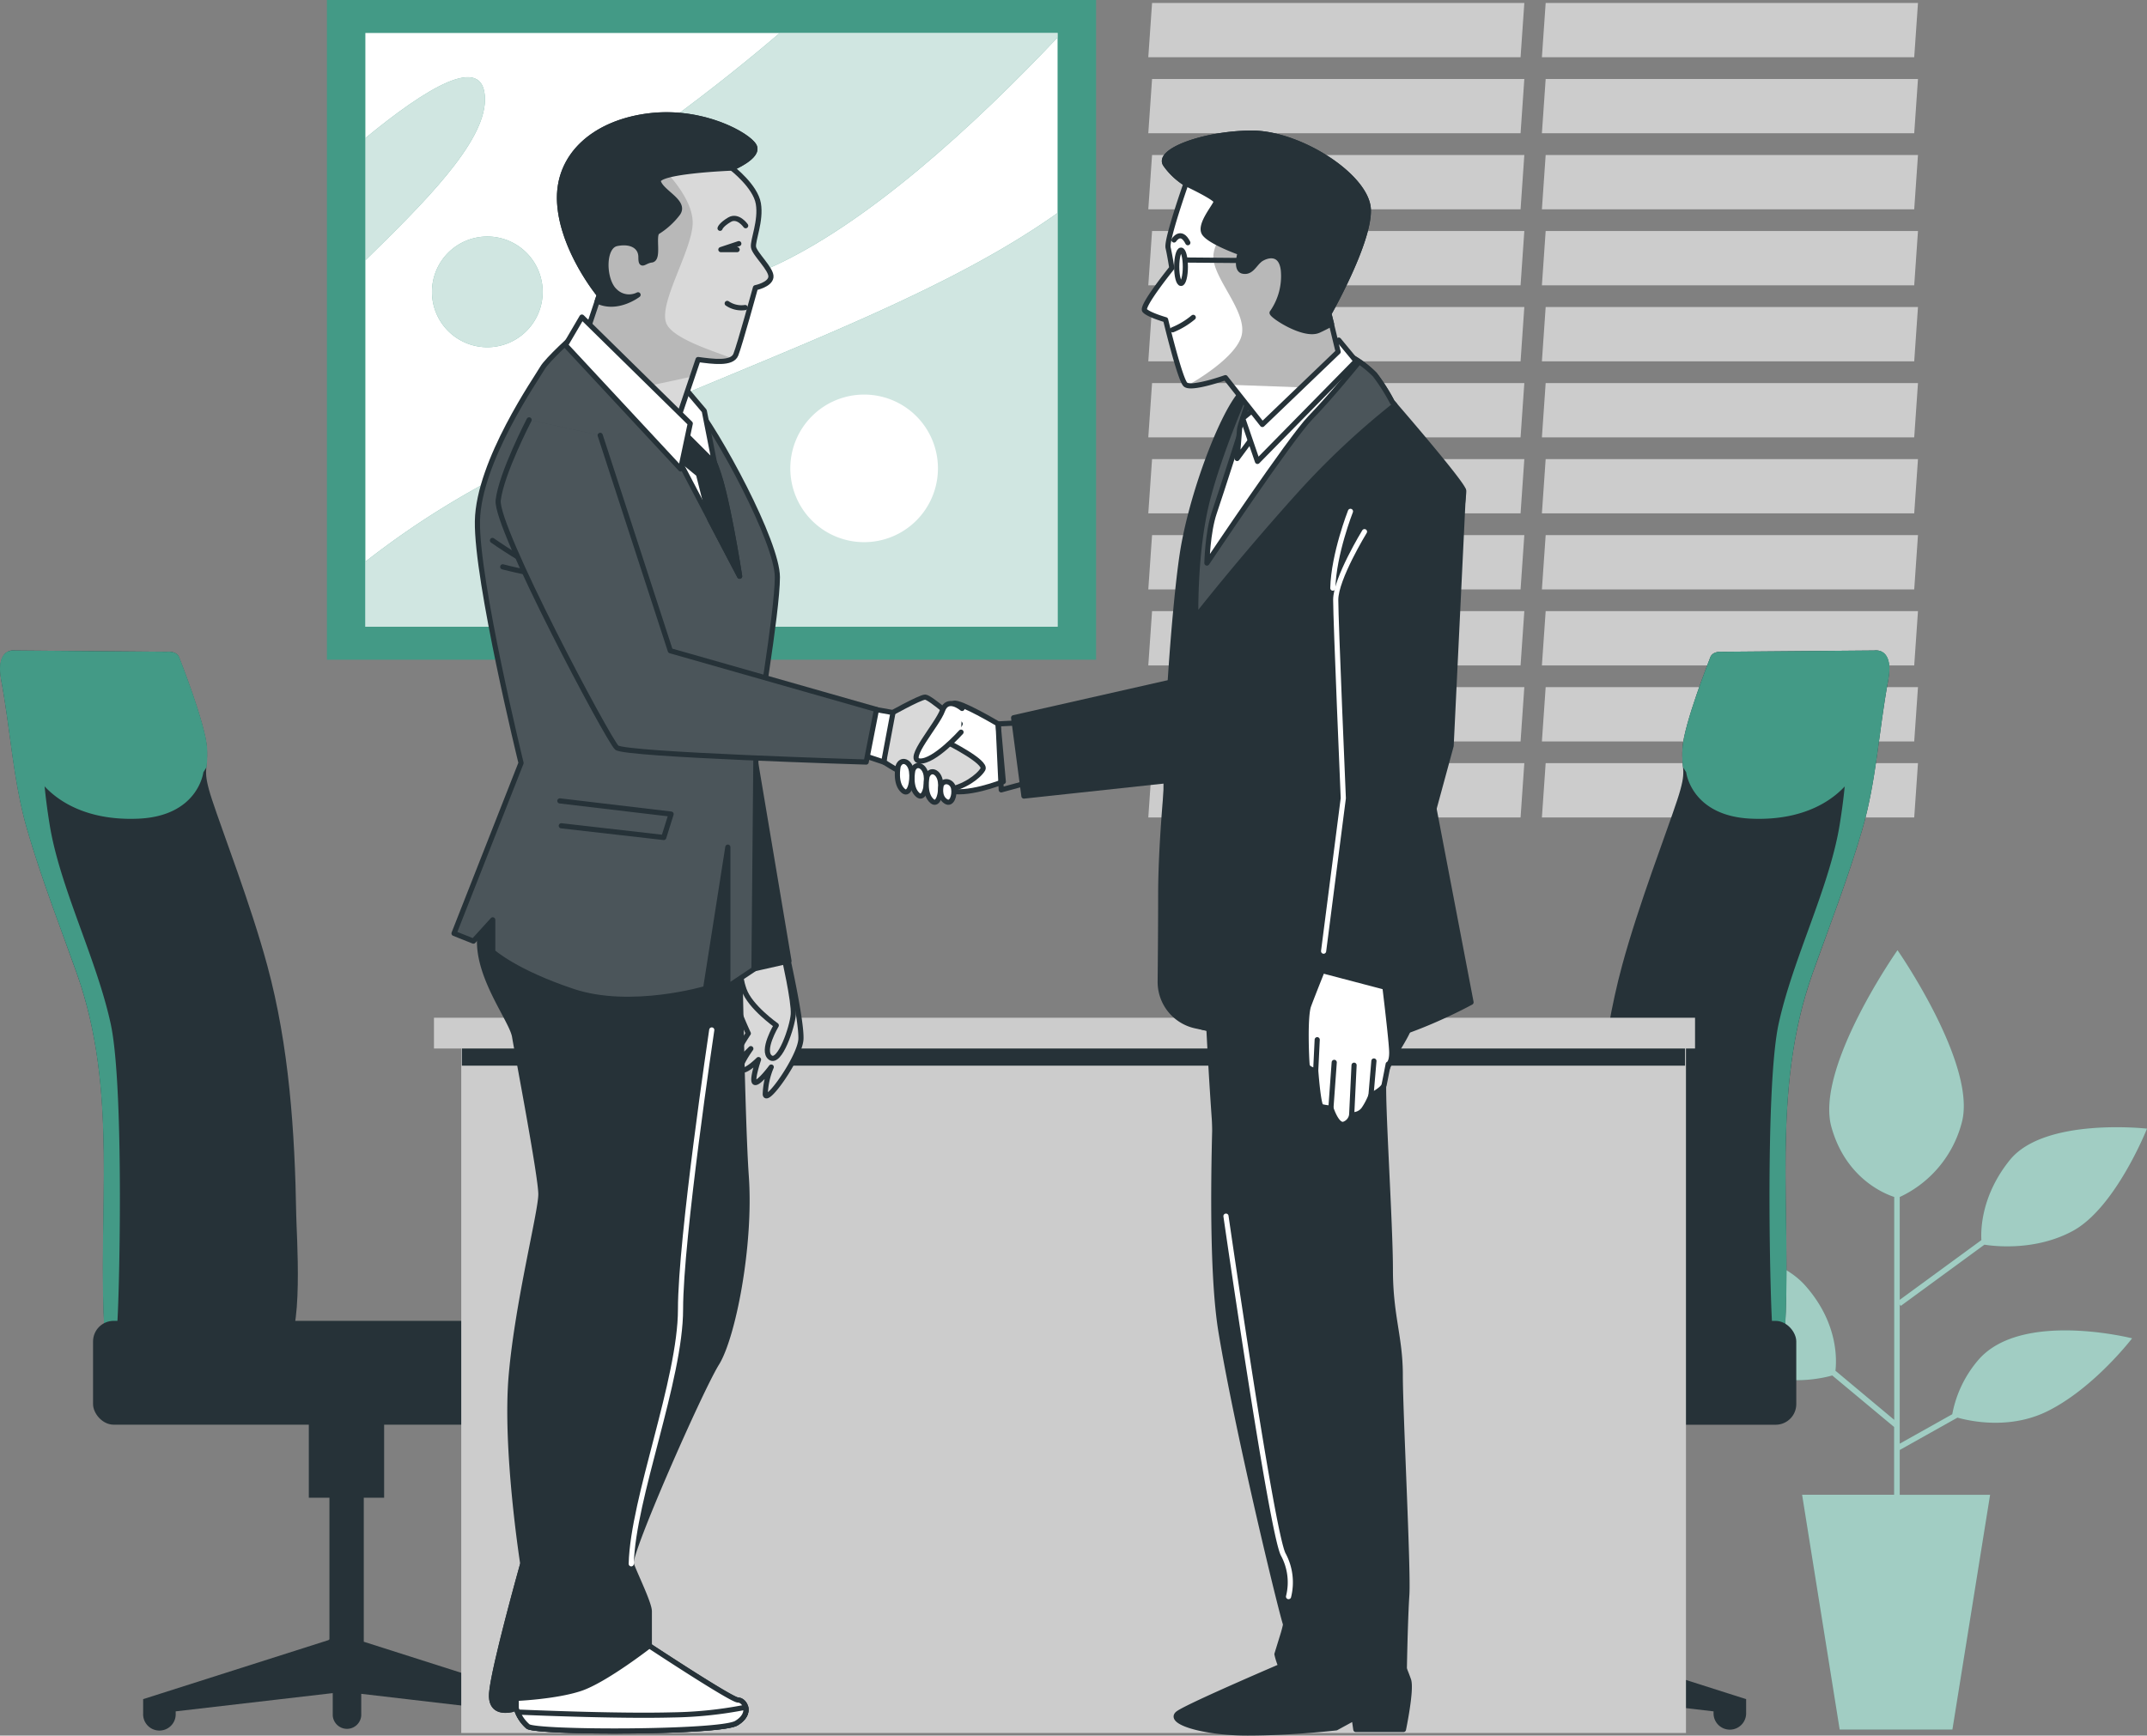 <?xml version="1.0" encoding="UTF-8" standalone="no"?>
<svg
   viewBox="0 0 416.522 336.8"
   version="1.1"
   id="svg298"
   sodipodi:docname="kpl-service-anim-emploi.svg"
   width="416.522"
   height="336.8"
   inkscape:version="1.1 (c68e22c387, 2021-05-23)"
   xmlns:inkscape="http://www.inkscape.org/namespaces/inkscape"
   xmlns:sodipodi="http://sodipodi.sourceforge.net/DTD/sodipodi-0.dtd"
   xmlns="http://www.w3.org/2000/svg"
   xmlns:svg="http://www.w3.org/2000/svg">
  <rect x="0" y="0" width="416.522" height="336.8" fill="#808080" stroke="none"/>
  <sodipodi:namedview
     id="namedview300"
     pagecolor="#ffffff"
     bordercolor="#666666"
     borderopacity="1.0"
     inkscape:pageshadow="2"
     inkscape:pageopacity="0.0"
     inkscape:pagecheckerboard="0"
     showgrid="false"
     inkscape:zoom="1.244"
     inkscape:cx="204.98392"
     inkscape:cy="150.32154"
     inkscape:window-width="1368"
     inkscape:window-height="850"
     inkscape:window-x="-6"
     inkscape:window-y="-6"
     inkscape:window-maximized="1"
     inkscape:current-layer="svg298" />
  <defs
     id="defs29">
    <clipPath
       id="freepik--clip-path--inject-2">
      <rect
         x="115.8"
         y="106.4"
         width="134.29"
         height="115.22"
         style="fill:#ffffff"
         id="rect2" />
    </clipPath>
    <clipPath
       id="freepik--clip-path-2--inject-2">
      <path
         d="m 197.66,285.64 c 0,0 2.8,12.51 2.64,16 -0.16,3.49 -6.75,12.84 -6.92,10.7 a 14.6,14.6 0 0 1 1.16,-5.27 c 0,0 -2.31,3.13 -3.13,3 -0.82,-0.13 0.66,-4.45 0.66,-4.45 0,0 -2.47,2.47 -3.3,2 -0.83,-0.47 1.81,-4.12 1.81,-4.12 0,0 -3,3.13 -3.12,2.14 -0.12,-0.99 2.63,-5.1 2.63,-5.1 0,0 -2.8,-5.93 -3,-8.4 a 8,8 0 0 1 1.64,-4.77 z"
         style="fill:#ffffff;stroke:#263238;stroke-linecap:round;stroke-linejoin:round"
         id="path5" />
    </clipPath>
    <clipPath
       id="freepik--clip-path-3--inject-2">
      <path
         d="m 197,285.64 c 0,0 2,8.73 1.82,11.2 -0.18,2.47 -2.64,9.71 -4.45,8.39 -1.81,-1.32 1.15,-6.25 1.15,-6.25 0,0 -5.08,-3.57 -6.25,-6.92 -1.17,-3.35 -0.5,-4.77 -0.5,-4.77 z"
         style="fill:#ffffff;stroke:#263238;stroke-linecap:round;stroke-linejoin:round"
         id="path8" />
    </clipPath>
    <clipPath
       id="freepik--clip-path-4--inject-2">
      <path
         d="m 156.5,164.91 c 0,0 -5.45,4.88 -6.39,6.57 -0.94,1.69 -12.38,18 -12.57,29.66 -0.19,11.66 8.46,46.92 8.46,46.92 l -13,33.07 3.76,1.5 3.75,-4.13 v 6.2 c 0,0 4.32,3.94 15.58,7.69 11.26,3.75 25.72,-0.56 25.72,-0.56 l 4.31,-27.44 v 27.07 l 5.07,-3.38 0.41,-45.08 c 0,0 4.13,-24.21 4.13,-31 0,-6.79 -11.45,-28 -16.52,-34.16 -5.07,-6.16 -13.52,-11.26 -16,-13.14 -2.48,-1.88 -6.71,0.21 -6.71,0.21 z"
         style="fill:#263238;stroke:#263238;stroke-linecap:round;stroke-linejoin:round"
         id="path11" />
    </clipPath>
    <clipPath
       id="freepik--clip-path-5--inject-2">
      <path
         d="m 186.91,132.62 c 0,0 4.56,3.5 5.13,6.88 0.57,3.38 -1.13,7.14 -0.94,8.45 0.19,1.31 3.56,4.32 3.38,5.82 -0.18,1.5 -3,2.06 -3,2.06 0,0 -3.06,11.14 -3.81,13 -0.75,1.86 -4.51,1.31 -7.32,0.94 l -5.07,15 -16.72,-19.67 2.63,-7.89 c 0,0 -7.13,-8.63 -7.7,-17.83 -0.57,-9.2 6.76,-15.58 17.27,-16.89 10.51,-1.31 19.34,3.75 20.46,5.82 1.12,2.07 -4.31,4.31 -4.31,4.31 z"
         style="fill:#ffffff;stroke:#263238;stroke-linecap:round;stroke-linejoin:round"
         id="path14" />
    </clipPath>
    <clipPath
       id="freepik--clip-path-6--inject-2">
      <path
         d="m 217,238.88 c 0,0 6.4,-3.6 7.4,-3.6 1,0 6.8,5.2 6.8,5.2 l -2.4,3.6 c 0,0 7.6,3.8 6.8,5.2 -0.8,1.4 -3.8,3.6 -7,4 -3.2,0.4 -12.2,-5.4 -12.2,-5.4 z"
         style="fill:#ffffff;stroke:#263238;stroke-linecap:round;stroke-linejoin:round"
         id="path17" />
    </clipPath>
    <clipPath
       id="freepik--clip-path-7--inject-2">
      <path
         d="m 147.57,181.48 c 0,0 -5.4,10.4 -6,15.6 -0.6,5.2 21.4,46.6 23,48 1.6,1.4 48.39,2.8 48.39,2.8 l 2,-10.2 -40,-11.4 -13.6,-41.8"
         style="fill:#263238;stroke:#263238;stroke-linecap:round;stroke-linejoin:round"
         id="path20" />
    </clipPath>
    <clipPath
       id="freepik--clip-path-8--inject-2">
      <path
         d="m 315,178 a 37.14,37.14 0 0 0 -3.34,-5.26 20,20 0 0 0 -4.94,-3.67 c -6.36,-2.51 -14.68,1.13 -19.51,5.73 -0.64,1.42 -5.68,12.92 -8.07,22.32 -2.55,10 -2.23,22.64 -2.23,22.64 0,0 8.45,-10.84 19.92,-23.59 a 152.09,152.09 0 0 1 18.7,-17.57 z"
         style="fill:#263238;stroke:#263238;stroke-linecap:round;stroke-linejoin:round"
         id="path23" />
    </clipPath>
    <clipPath
       id="freepik--clip-path-9--inject-2">
      <path
         d="m 275,135.63 c 0,0 -3.83,10.88 -3.47,12.44 0.36,1.56 0.72,3.94 0.72,3.94 0,0 -6,7.41 -5.26,8.25 0.74,0.84 4.06,1.79 4.06,1.79 0,0 2.75,11.48 3.83,12.55 1.08,1.07 7.77,-1.31 7.77,-1.31 l 7.17,9.08 14.7,-14.1 -1.79,-7.41 c 0,0 7.77,-13.63 7.65,-20.09 -0.12,-6.46 -13.38,-15.06 -22.83,-14.94 -9.45,0.12 -18.29,3.59 -16.5,6.1 a 13.54,13.54 0 0 0 3.95,3.7 z"
         style="fill:#ffffff;stroke:#263238;stroke-linecap:round;stroke-linejoin:round"
         id="path26" />
    </clipPath>
  </defs>
  <g
     id="freepik--Window--inject-2"
     transform="translate(-44.918,-100)">
    <polygon
       points="268.42,100.58 340.64,100.58 339.91,111.11 267.69,111.11 "
       style="fill:#cccccc"
       id="polygon31" />
    <polygon
       points="268.42,115.33 340.64,115.33 339.91,125.86 267.69,125.86 "
       style="fill:#cccccc"
       id="polygon33" />
    <polygon
       points="268.42,130.08 340.64,130.08 339.91,140.62 267.69,140.62 "
       style="fill:#cccccc"
       id="polygon35" />
    <polygon
       points="268.42,144.83 340.64,144.83 339.91,155.37 267.69,155.37 "
       style="fill:#cccccc"
       id="polygon37" />
    <polygon
       points="268.42,159.58 340.64,159.58 339.91,170.12 267.69,170.12 "
       style="fill:#cccccc"
       id="polygon39" />
    <polygon
       points="268.42,174.34 340.64,174.34 339.91,184.87 267.69,184.87 "
       style="fill:#cccccc"
       id="polygon41" />
    <polygon
       points="268.42,189.09 340.64,189.09 339.91,199.62 267.69,199.62 "
       style="fill:#cccccc"
       id="polygon43" />
    <polygon
       points="268.42,203.84 340.64,203.84 339.91,214.38 267.69,214.38 "
       style="fill:#cccccc"
       id="polygon45" />
    <polygon
       points="268.42,218.59 340.64,218.59 339.91,229.13 267.69,229.13 "
       style="fill:#cccccc"
       id="polygon47" />
    <polygon
       points="268.42,233.34 340.64,233.34 339.91,243.88 267.69,243.88 "
       style="fill:#cccccc"
       id="polygon49" />
    <polygon
       points="268.42,248.09 340.64,248.09 339.91,258.63 267.69,258.63 "
       style="fill:#cccccc"
       id="polygon51" />
    <polygon
       points="344.78,100.58 417.01,100.58 416.28,111.11 344.05,111.11 "
       style="fill:#cccccc"
       id="polygon53" />
    <polygon
       points="344.78,115.33 417.01,115.33 416.28,125.86 344.05,125.86 "
       style="fill:#cccccc"
       id="polygon55" />
    <polygon
       points="344.78,130.08 417.01,130.08 416.28,140.62 344.05,140.62 "
       style="fill:#cccccc"
       id="polygon57" />
    <polygon
       points="344.78,144.83 417.01,144.83 416.28,155.37 344.05,155.37 "
       style="fill:#cccccc"
       id="polygon59" />
    <polygon
       points="344.78,159.58 417.01,159.58 416.28,170.12 344.05,170.12 "
       style="fill:#cccccc"
       id="polygon61" />
    <polygon
       points="344.78,174.34 417.01,174.34 416.28,184.87 344.05,184.87 "
       style="fill:#cccccc"
       id="polygon63" />
    <polygon
       points="344.78,189.09 417.01,189.09 416.28,199.62 344.05,199.62 "
       style="fill:#cccccc"
       id="polygon65" />
    <polygon
       points="344.78,203.84 417.01,203.84 416.28,214.38 344.05,214.38 "
       style="fill:#cccccc"
       id="polygon67" />
    <polygon
       points="344.78,218.59 417.01,218.59 416.28,229.13 344.05,229.13 "
       style="fill:#cccccc"
       id="polygon69" />
    <polygon
       points="344.78,233.34 417.01,233.34 416.28,243.88 344.05,243.88 "
       style="fill:#cccccc"
       id="polygon71" />
    <polygon
       points="344.78,248.09 417.01,248.09 416.28,258.63 344.05,258.63 "
       style="fill:#cccccc"
       id="polygon73" />
  </g>
  <g
     id="freepik--Picture--inject-2"
     transform="translate(-44.918,-100)">
    <rect
       x="108.34"
       y="100"
       width="149.22"
       height="128.02"
       style="fill:#439a86"
       id="rect76" />
    <rect
       x="115.8"
       y="106.4"
       width="134.29"
       height="115.22"
       style="fill:#ffffff"
       id="rect78" />
    <g
       clip-path="url(#freepik--clip-path--inject-2)"
       id="g98">
      <path
         d="m 250.09,141.33 c -24.15,17.18 -58.74,28.58 -98.87,46.49 A 165.3,165.3 0 0 0 115.8,209 v 12.63 h 134.29 z"
         style="fill:#439a86"
         id="path80" />
      <path
         d="M 250.09,106.4 H 196.2 c -6,5.13 -13.09,10.86 -21.47,17 -30.67,22.49 -17.38,45 19.43,28.62 18.89,-8.39 39.92,-27.82 55.93,-44.75 z"
         style="fill:#439a86"
         id="path82" />
      <path
         d="m 139,119.32 c 0,-9.39 -11.69,-2 -23.15,7.44 v 23.71 C 127,139.53 139,127.72 139,119.32 Z"
         style="fill:#439a86"
         id="path84" />
      <path
         d="M 150.2,156.64 A 10.74,10.74 0 1 1 139.46,145.9 10.74,10.74 0 0 1 150.2,156.64 Z"
         style="fill:#439a86"
         id="path86" />
      <path
         d="m 250.09,141.33 c -24.15,17.18 -58.74,28.58 -98.87,46.49 A 165.3,165.3 0 0 0 115.8,209 v 12.63 h 134.29 z"
         style="opacity:0.75;fill:#ffffff"
         id="path88" />
      <path
         d="M 250.09,106.4 H 196.2 c -6,5.13 -13.09,10.86 -21.47,17 -30.67,22.49 -17.38,45 19.43,28.62 18.89,-8.39 39.92,-27.82 55.93,-44.75 z"
         style="opacity:0.75;fill:#ffffff"
         id="path90" />
      <g
         style="opacity:0.75"
         id="g94">
        <path
           d="m 139,119.32 c 0,-9.39 -11.69,-2 -23.15,7.44 v 23.71 C 127,139.53 139,127.72 139,119.32 Z"
           style="fill:#ffffff"
           id="path92" />
      </g>
      <path
         d="M 150.2,156.64 A 10.74,10.74 0 1 1 139.46,145.9 10.74,10.74 0 0 1 150.2,156.64 Z"
         style="opacity:0.75;fill:#ffffff"
         id="path96" />
    </g>
    <path
       d="m 226.88,190.89 a 14.32,14.32 0 1 1 -14.31,-14.32 14.31,14.31 0 0 1 14.31,14.32 z"
       style="fill:#ffffff"
       id="path100" />
  </g>
  <g
     id="freepik--Plants--inject-2"
     transform="translate(-44.918,-100)">
    <path
       d="m 428.74,363.88 a 22.52,22.52 0 0 0 -5.08,10.56 l -10.19,5.71 v -27 l 0.2,0.27 16.23,-11.88 c 2.05,0.32 9.93,1.22 17.11,-2.65 8.34,-4.49 14.43,-19.87 14.43,-19.87 0,0 -19.88,-2.25 -26.61,6.09 -5.46,6.76 -5.65,13.31 -5.52,15.54 l -15.84,11.59 v -19.95 a 22.06,22.06 0 0 0 12.07,-14.57 c 2.88,-11.22 -12.5,-33.33 -12.5,-33.33 0,0 -16,22.76 -12.83,34.3 2.72,9.77 10,12.87 12.19,13.59 v 43.25 L 401,366 c 0.26,-2.28 0.47,-9.41 -5.88,-16.55 -7.7,-8.66 -28.21,-8 -28.21,-8 0,0 8.65,17.31 16,23.08 6.44,5 15.33,3 17.47,2.39 l 12,10 v 13.15 h -17.85 l 7.29,45.56 h 21.87 L 431,390.08 h -17.53 v -8.7 l 11.2,-6.28 c 2.72,0.76 10.33,2.32 17.53,-1.28 9,-4.49 16.35,-14.11 16.35,-14.11 0,0 -21.47,-5.45 -29.81,4.17 z"
       style="fill:#439a86"
       id="path103" />
    <path
       d="m 428.74,363.88 a 22.52,22.52 0 0 0 -5.08,10.56 l -10.19,5.71 v -27 l 0.2,0.27 16.23,-11.88 c 2.05,0.32 9.93,1.22 17.11,-2.65 8.34,-4.49 14.43,-19.87 14.43,-19.87 0,0 -19.88,-2.25 -26.61,6.09 -5.46,6.76 -5.65,13.31 -5.52,15.54 l -15.84,11.59 v -19.95 a 22.06,22.06 0 0 0 12.07,-14.57 c 2.88,-11.22 -12.5,-33.33 -12.5,-33.33 0,0 -16,22.76 -12.83,34.3 2.72,9.77 10,12.87 12.19,13.59 v 43.25 L 401,366 c 0.26,-2.28 0.47,-9.41 -5.88,-16.55 -7.7,-8.66 -28.21,-8 -28.21,-8 0,0 8.65,17.31 16,23.08 6.44,5 15.33,3 17.47,2.39 l 12,10 v 13.15 h -17.85 l 7.29,45.56 h 21.87 L 431,390.08 h -17.53 v -8.7 l 11.2,-6.28 c 2.72,0.76 10.33,2.32 17.53,-1.28 9,-4.49 16.35,-14.11 16.35,-14.11 0,0 -21.47,-5.45 -29.81,4.17 z"
       style="opacity:0.5;fill:#ffffff"
       id="path105" />
  </g>
  <g
     id="freepik--Desk--inject-2"
     transform="translate(-44.918,-100)">
    <path
       d="m 408.53,226.23 -29.43,0.25 c 0,0 -2,-0.25 -2.43,1.21 0,0 -5.11,12.9 -5.35,17.52 -0.24,4.62 1,3.89 -1,10 -2,6.11 -7.54,20.43 -10.7,32.11 -4.25,15.69 -5.36,32.35 -5.63,48.55 0,2.6 -1.6,25 2.45,25 3.36,0 34.33,4.11 34.7,-1.86 1.49,-23.8 -2.81,-47.05 5.45,-70.19 3.21,-9 6.89,-18.48 9.62,-27.88 2.73,-9.4 3.2,-19.18 5,-28.8 1.21,-6.64 -2.68,-5.91 -2.68,-5.91 z"
       style="fill:#263238"
       id="path108" />
    <path
       d="m 411.42,229.15 c -0.29,-3.4 -2.89,-2.92 -2.89,-2.92 l -29.43,0.25 c 0,0 -2,-0.25 -2.43,1.21 0,0 -5.11,12.9 -5.35,17.52 a 21.2,21.2 0 0 0 0.1,3.66 l 0.62,1 c 0,0 1,8.51 12.65,9 11.65,0.49 18.25,-4.87 20.68,-10 2.43,-5.13 3.41,-13.38 5.35,-18.25 a 16.16,16.16 0 0 1 0.7,-1.47 z"
       style="fill:#439a86"
       id="path110" />
    <path
       d="m 404.59,238.65 c -2,7.11 -0.79,9.08 -2.76,21.32 -1.97,12.24 -9.08,26 -11.85,38.69 -2.77,12.69 -1.57,57.24 -1.18,59.22 a 17.12,17.12 0 0 1 0.17,3.17 c 1.33,-0.5 2.13,-1.18 2.19,-2.11 1.49,-23.8 -2.81,-47.05 5.45,-70.19 3.21,-9 6.89,-18.48 9.62,-27.88 2.73,-9.4 3.2,-19.18 5,-28.8 0.75,-4 -0.43,-5.31 -1.46,-5.7 v 0 a 53,53 0 0 0 -5.18,12.28 z"
       style="fill:#439a86"
       id="path112" />
    <path
       d="m 347.74,418.28 -0.2,-0.16 v -27.48 h 3.95 v -17.37 h -14.6 v 17.37 h 3.94 v 27.95 l -34.94,11.14 v 2.76 a 3.16,3.16 0 1 0 6.32,0 v -0.39 l 29.22,-3.4 v 4.19 a 2.76,2.76 0 0 0 5.52,0 v -4.33 l 30.4,3.54 v 0.39 a 3.16,3.16 0 1 0 6.32,0 v -2.76 z"
       style="fill:#263238"
       id="path114" />
    <rect
       x="298.63"
       y="356.33"
       width="94.77"
       height="20.15"
       rx="4"
       style="fill:#263238"
       id="rect116" />
    <path
       d="m 47.84,226.23 29.43,0.25 c 0,0 2,-0.25 2.44,1.21 0,0 5.11,12.9 5.35,17.52 0.24,4.62 -1,3.89 1,10 2,6.11 7.54,20.43 10.7,32.11 4.26,15.69 5.36,32.35 5.63,48.55 0,2.6 1.6,25 -2.45,25 -3.35,0 -34.32,4.11 -34.7,-1.86 -1.48,-23.8 2.81,-47.05 -5.45,-70.19 -3.21,-9 -6.89,-18.48 -9.61,-27.88 -2.72,-9.4 -3.2,-19.18 -5,-28.8 -1.18,-6.64 2.66,-5.91 2.66,-5.91 z"
       style="fill:#263238"
       id="path118" />
    <path
       d="m 45,229.15 c 0.29,-3.4 2.88,-2.92 2.88,-2.92 l 29.43,0.25 c 0,0 2,-0.25 2.44,1.21 0,0 5.11,12.9 5.35,17.52 a 22,22 0 0 1 -0.11,3.66 l -0.62,1 c 0,0 -1,8.51 -12.65,9 C 60.07,259.36 53.44,254 51,248.86 48.56,243.72 47.6,235.48 45.65,230.61 A 13.74,13.74 0 0 0 45,229.15 Z"
       style="fill:#439a86"
       id="path120" />
    <path
       d="m 51.78,238.65 c 2,7.11 0.79,9.08 2.76,21.32 1.97,12.24 9.09,26 11.85,38.69 2.76,12.69 1.61,57.24 1.18,59.22 a 18,18 0 0 0 -0.17,3.17 c -1.32,-0.5 -2.13,-1.18 -2.19,-2.11 -1.48,-23.8 2.81,-47.05 -5.45,-70.19 -3.21,-9 -6.89,-18.48 -9.61,-27.88 -2.72,-9.4 -3.2,-19.18 -5,-28.8 -0.74,-4 0.44,-5.31 1.46,-5.7 v 0 a 52.5,52.5 0 0 1 5.17,12.28 z"
       style="fill:#439a86"
       id="path122" />
    <path
       d="m 108.63,418.28 0.2,-0.16 v -27.48 h -4 v -17.37 h 14.61 v 17.37 h -3.95 v 27.95 l 34.94,11.14 v 2.76 a 3.16,3.16 0 0 1 -6.32,0 V 432.1 L 115,428.7 v 4.19 a 2.77,2.77 0 0 1 -5.53,0 v -4.33 L 79,432.1 v 0.39 a 3.16,3.16 0 1 1 -6.31,0 v -2.76 z"
       style="fill:#263238"
       id="path124" />
    <rect
       x="62.98"
       y="356.33"
       width="94.77"
       height="20.15"
       rx="4"
       transform="rotate(180,110.36,366.4)"
       style="fill:#263238"
       id="rect126" />
    <rect
       x="134.4"
       y="299.74"
       width="237.6"
       height="136.56"
       style="fill:#cccccc"
       id="rect128" />
    <rect
       x="134.52"
       y="303.02"
       width="237.3"
       height="3.78"
       style="fill:#263238"
       id="rect130" />
    <rect
       x="129.11"
       y="297.5"
       width="244.65"
       height="5.97"
       style="fill:#cccccc"
       id="rect132" />
  </g>
  <g
     id="freepik--Characters--inject-2"
     transform="translate(-44.918,-100)">
    <path
       d="m 197.66,285.64 c 0,0 2.8,12.51 2.64,16 -0.16,3.49 -6.75,12.84 -6.92,10.7 a 14.6,14.6 0 0 1 1.16,-5.27 c 0,0 -2.31,3.13 -3.13,3 -0.82,-0.13 0.66,-4.45 0.66,-4.45 0,0 -2.47,2.47 -3.3,2 -0.83,-0.47 1.81,-4.12 1.81,-4.12 0,0 -3,3.13 -3.12,2.14 -0.12,-0.99 2.63,-5.1 2.63,-5.1 0,0 -2.8,-5.93 -3,-8.4 a 8,8 0 0 1 1.64,-4.77 z"
       style="fill:#ffffff"
       id="path135" />
    <g
       clip-path="url(#freepik--clip-path-2--inject-2)"
       id="g139">
      <path
         d="m 197.66,285.64 c 0,0 2.8,12.51 2.64,16 -0.16,3.49 -6.75,12.84 -6.92,10.7 a 14.6,14.6 0 0 1 1.16,-5.27 c 0,0 -2.31,3.13 -3.13,3 -0.82,-0.13 0.66,-4.45 0.66,-4.45 0,0 -2.47,2.47 -3.3,2 -0.83,-0.47 1.81,-4.12 1.81,-4.12 0,0 -3,3.13 -3.12,2.14 -0.12,-0.99 2.63,-5.1 2.63,-5.1 0,0 -2.8,-5.93 -3,-8.4 a 8,8 0 0 1 1.64,-4.77 z"
         style="fill:#d9d9d9"
         id="path137" />
    </g>
    <path
       d="m 197.66,285.64 c 0,0 2.8,12.51 2.64,16 -0.16,3.49 -6.75,12.84 -6.92,10.7 a 14.6,14.6 0 0 1 1.16,-5.27 c 0,0 -2.31,3.13 -3.13,3 -0.82,-0.13 0.66,-4.45 0.66,-4.45 0,0 -2.47,2.47 -3.3,2 -0.83,-0.47 1.81,-4.12 1.81,-4.12 0,0 -3,3.13 -3.12,2.14 -0.12,-0.99 2.63,-5.1 2.63,-5.1 0,0 -2.8,-5.93 -3,-8.4 a 8,8 0 0 1 1.64,-4.77 z"
       style="fill:none;stroke:#263238;stroke-linecap:round;stroke-linejoin:round"
       id="path141" />
    <path
       d="m 197,285.64 c 0,0 2,8.73 1.82,11.2 -0.18,2.47 -2.64,9.71 -4.45,8.39 -1.81,-1.32 1.15,-6.25 1.15,-6.25 0,0 -5.08,-3.57 -6.25,-6.92 -1.17,-3.35 -0.5,-4.77 -0.5,-4.77 z"
       style="fill:#ffffff"
       id="path143" />
    <g
       clip-path="url(#freepik--clip-path-3--inject-2)"
       id="g147">
      <path
         d="m 197,285.64 c 0,0 2,8.73 1.82,11.2 -0.18,2.47 -2.64,9.71 -4.45,8.39 -1.81,-1.32 1.15,-6.25 1.15,-6.25 0,0 -5.08,-3.57 -6.25,-6.92 -1.17,-3.35 -0.5,-4.77 -0.5,-4.77 z"
         style="fill:#d9d9d9"
         id="path145" />
    </g>
    <path
       d="m 197,285.64 c 0,0 2,8.73 1.82,11.2 -0.18,2.47 -2.64,9.71 -4.45,8.39 -1.81,-1.32 1.15,-6.25 1.15,-6.25 0,0 -5.08,-3.57 -6.25,-6.92 -1.17,-3.35 -0.5,-4.77 -0.5,-4.77 z"
       style="fill:none;stroke:#263238;stroke-linecap:round;stroke-linejoin:round"
       id="path149" />
    <polygon
       points="188.1,288.71 178.22,256.52 190.97,244.73 197.98,286.48 "
       style="fill:#263238;stroke:#263238;stroke-linecap:round;stroke-linejoin:round"
       id="polygon151" />
    <path
       d="m 188.1,265.13 c 0,0 0.64,49.72 1.59,63.11 0.95,13.39 -2.55,31.24 -5.73,36.34 -3.18,5.1 -17.22,37 -16.58,38.89 0.64,1.89 3.51,7.65 3.51,9.24 v 6.69 c 0,0 15.93,10.52 17.21,10.52 1.28,0 2.87,2.55 -0.32,4.47 -3.19,1.92 -38.89,1.91 -40.48,0.63 a 7.72,7.72 0 0 1 -2.23,-3.5 c 0,0 -5.1,1.91 -4.78,-2.87 0.32,-4.78 6.05,-25.18 6.05,-25.18 0,0 -3.5,-22.32 -2.23,-36.66 1.27,-14.34 5.74,-31.56 5.74,-35.06 0,-3.5 -4.46,-26.78 -5.1,-30.6 -0.64,-3.82 -9.88,-14.67 -5.74,-23.27 4.14,-8.6 7.33,-22.32 8.61,-23.27 1.28,-0.95 18.49,-1.6 25.5,0 7.01,1.6 14.66,1.59 14.98,10.52 z"
       style="fill:#263238;stroke:#263238;stroke-linecap:round;stroke-linejoin:round"
       id="path153" />
    <path
       d="m 156.5,164.91 c 0,0 -5.45,4.88 -6.39,6.57 -0.94,1.69 -12.38,18 -12.57,29.66 -0.19,11.66 8.46,46.92 8.46,46.92 l -13,33.07 3.76,1.5 3.75,-4.13 v 6.2 c 0,0 4.32,3.94 15.58,7.69 11.26,3.75 25.72,-0.56 25.72,-0.56 l 4.31,-27.44 v 27.07 l 5.07,-3.38 0.41,-45.08 c 0,0 4.13,-24.21 4.13,-31 0,-6.79 -11.45,-28 -16.52,-34.16 -5.07,-6.16 -13.52,-11.26 -16,-13.14 -2.48,-1.88 -6.71,0.21 -6.71,0.21 z"
       style="fill:#263238"
       id="path155" />
    <g
       clip-path="url(#freepik--clip-path-4--inject-2)"
       id="g165">
      <path
         d="m 156.5,164.91 c 0,0 -5.45,4.88 -6.39,6.57 -0.94,1.69 -12.38,18 -12.57,29.66 -0.19,11.66 8.46,46.92 8.46,46.92 l -13,33.07 3.76,1.5 3.75,-4.13 v 6.2 c 0,0 4.32,3.94 15.58,7.69 11.26,3.75 25.72,-0.56 25.72,-0.56 l 4.31,-27.44 v 27.07 l 5.07,-3.38 0.41,-45.08 c 0,0 4.13,-24.21 4.13,-31 0,-6.79 -11.45,-28 -16.52,-34.16 -5.07,-6.16 -13.52,-11.26 -16,-13.14 -2.48,-1.88 -6.71,0.21 -6.71,0.21 z"
         style="opacity:0.17;fill:#ffffff"
         id="path157" />
      <path
         d="m 140.46,204.88 c 0,0 6.82,4.83 11.36,6.53"
         style="fill:none;stroke:#263238;stroke-linecap:round;stroke-linejoin:round"
         id="path159" />
      <path
         d="m 142.45,210 c 0,0 7.67,2 11.64,2"
         style="fill:none;stroke:#263238;stroke-linecap:round;stroke-linejoin:round"
         id="path161" />
      <polyline
         points="153.53 255.42 175.11 257.98 173.69 262.52 153.81 260.25"
         style="fill:none;stroke:#263238;stroke-linecap:round;stroke-linejoin:round"
         id="polyline163" />
    </g>
    <path
       d="m 156.5,164.91 c 0,0 -5.45,4.88 -6.39,6.57 -0.94,1.69 -12.38,18 -12.57,29.66 -0.19,11.66 8.46,46.92 8.46,46.92 l -13,33.07 3.76,1.5 3.75,-4.13 v 6.2 c 0,0 4.32,3.94 15.58,7.69 11.26,3.75 25.72,-0.56 25.72,-0.56 l 4.31,-27.44 v 27.07 l 5.07,-3.38 0.41,-45.08 c 0,0 4.13,-24.21 4.13,-31 0,-6.79 -11.45,-28 -16.52,-34.16 -5.07,-6.16 -13.52,-11.26 -16,-13.14 -2.48,-1.88 -6.71,0.21 -6.71,0.21 z"
       style="fill:none;stroke:#263238;stroke-linecap:round;stroke-linejoin:round"
       id="path167" />
    <path
       d="m 155.37,166 20.84,22.53 12.2,23.28 c 0,0 -2.63,-17.27 -4.88,-22 C 181.28,185.08 171.14,173.36 170,170.73 168.86,168.1 155.37,166 155.37,166 Z"
       style="fill:#ffffff;stroke:#263238;stroke-linecap:round;stroke-linejoin:round"
       id="path169" />
    <path
       d="m 182.64,200.83 5.77,11 c 0,0 -1.79,-11.77 -3.69,-18.52 l -1.19,-3.45 a 62.49,62.49 0 0 0 -5.42,-8 l -3.27,-0.65 1.37,7.36 4.22,3.45 z"
       style="fill:#263238;stroke:#263238;stroke-linecap:round;stroke-linejoin:round"
       id="path171" />
    <path
       d="m 177.08,174.49 1.08,1.25 3.39,4 2,10.16 -8.69,-8.67 c 0,0 1.14,-5.23 2.22,-6.74 z"
       style="fill:#ffffff;stroke:#263238;stroke-linecap:round;stroke-linejoin:round"
       id="path173" />
    <path
       d="m 186.91,132.62 c 0,0 4.56,3.5 5.13,6.88 0.57,3.38 -1.13,7.14 -0.94,8.45 0.19,1.31 3.56,4.32 3.38,5.82 -0.18,1.5 -3,2.06 -3,2.06 0,0 -3.06,11.14 -3.81,13 -0.75,1.86 -4.51,1.31 -7.32,0.94 l -5.07,15 -16.72,-19.67 2.63,-7.89 c 0,0 -7.13,-8.63 -7.7,-17.83 -0.57,-9.2 6.76,-15.58 17.27,-16.89 10.51,-1.31 19.34,3.75 20.46,5.82 1.12,2.07 -4.31,4.31 -4.31,4.31 z"
       style="fill:#ffffff"
       id="path175" />
    <g
       clip-path="url(#freepik--clip-path-5--inject-2)"
       id="g181">
      <path
         d="m 186.91,132.62 c 0,0 4.56,3.5 5.13,6.88 0.57,3.38 -1.13,7.14 -0.94,8.45 0.19,1.31 3.56,4.32 3.38,5.82 -0.18,1.5 -3,2.06 -3,2.06 0,0 -3.06,11.14 -3.81,13 -0.75,1.86 -4.51,1.31 -7.32,0.94 l -5.07,15 -16.72,-19.67 2.63,-7.89 c 0,0 -7.13,-8.63 -7.7,-17.83 -0.57,-9.2 6.76,-15.58 17.27,-16.89 10.51,-1.31 19.34,3.75 20.46,5.82 1.12,2.07 -4.31,4.31 -4.31,4.31 z"
         style="fill:#d9d9d9"
         id="path177" />
      <path
         d="m 167.43,175.56 c 2.82,-0.57 7.55,-1.55 11.81,-2.51 l 1.1,-3.26 c 2.34,0.31 5.34,0.75 6.7,-0.2 -3.2,-1.32 -11.12,-3.63 -12.74,-6.6 -2,-3.69 5,-14.43 5,-19.8 0,-5.37 -6.71,-11.41 -6.71,-11.41 -3.23,-3.07 -9.12,-4 -14.35,-4 a 14.08,14.08 0 0 0 -4.78,11.65 c 0.57,9.2 7.7,17.83 7.7,17.83 l -2.63,7.89 z"
         style="fill:#b8b8b8"
         id="path179" />
    </g>
    <path
       d="m 186.91,132.62 c 0,0 4.56,3.5 5.13,6.88 0.57,3.38 -1.13,7.14 -0.94,8.45 0.19,1.31 3.56,4.32 3.38,5.82 -0.18,1.5 -3,2.06 -3,2.06 0,0 -3.06,11.14 -3.81,13 -0.75,1.86 -4.51,1.31 -7.32,0.94 l -5.07,15 -16.72,-19.67 2.63,-7.89 c 0,0 -7.13,-8.63 -7.7,-17.83 -0.57,-9.2 6.76,-15.58 17.27,-16.89 10.51,-1.31 19.34,3.75 20.46,5.82 1.12,2.07 -4.31,4.31 -4.31,4.31 z"
       style="fill:none;stroke:#263238;stroke-linecap:round;stroke-linejoin:round"
       id="path183" />
    <path
       d="m 186.91,132.62 c 0,0 5.44,-2.25 4.31,-4.31 -1.13,-2.06 -9.95,-7.14 -20.46,-5.82 -10.51,1.32 -17.83,7.69 -17.27,16.89 0.56,9.2 7.7,17.83 7.7,17.83 l -0.4,1.2 c 3.89,1.9 7.91,-1.2 7.91,-1.2 a 3.87,3.87 0 0 1 -4.51,-0.75 c -2.25,-2.06 -2.44,-8.63 0.38,-9.2 2.82,-0.57 4.69,0.57 4.69,2.63 0,2.06 0.56,0.75 2.07,0.56 1.51,-0.19 0.18,-4.69 1.12,-5.44 a 14.69,14.69 0 0 0 3.94,-3.57 c 1.69,-2.25 -3.19,-4.12 -3.75,-6.19 -0.56,-2.07 14.27,-2.63 14.27,-2.63 z"
       style="fill:#263238;stroke:#263238;stroke-linecap:round;stroke-linejoin:round"
       id="path185" />
    <polyline
       points="188.25 147.28 184.77 148.44 187.92 148.44"
       style="fill:none;stroke:#263238;stroke-linecap:round;stroke-linejoin:round"
       id="polyline187" />
    <path
       d="m 189.58,143.8 c 0,0 -1.49,-2.15 -3.15,-1.16 -1.66,0.99 -1.82,1.66 -1.82,1.66"
       style="fill:none;stroke:#263238;stroke-linecap:round;stroke-linejoin:round"
       id="path189" />
    <path
       d="m 186,158.88 a 4.89,4.89 0 0 0 3.48,0.8"
       style="fill:none;stroke:#263238;stroke-linecap:round;stroke-linejoin:round"
       id="path191" />
    <polygon
       points="176.96,191 154.62,166.97 157.81,161.53 178.83,182.18 "
       style="fill:#ffffff;stroke:#263238;stroke-linecap:round;stroke-linejoin:round"
       id="polygon193" />
    <path
       d="m 238.56,240.48 c 0,0 -7.4,-4.4 -8.6,-4 -1.2,0.4 -12.8,8.8 -12,10.8 0.8,2 7,4.6 10.6,6 3.6,1.4 11,-1.6 11,-1.6 z"
       style="fill:#ffffff;stroke:#263238;stroke-linecap:round;stroke-linejoin:round"
       id="path195" />
    <path
       d="m 217,238.88 c 0,0 6.4,-3.6 7.4,-3.6 1,0 6.8,5.2 6.8,5.2 l -2.4,3.6 c 0,0 7.6,3.8 6.8,5.2 -0.8,1.4 -3.8,3.6 -7,4 -3.2,0.4 -12.2,-5.4 -12.2,-5.4 z"
       style="fill:#ffffff"
       id="path197" />
    <g
       clip-path="url(#freepik--clip-path-6--inject-2)"
       id="g201">
      <path
         d="m 217,238.88 c 0,0 6.4,-3.6 7.4,-3.6 1,0 6.8,5.2 6.8,5.2 l -2.4,3.6 c 0,0 7.6,3.8 6.8,5.2 -0.8,1.4 -3.8,3.6 -7,4 -3.2,0.4 -12.2,-5.4 -12.2,-5.4 z"
         style="fill:#d9d9d9"
         id="path199" />
    </g>
    <path
       d="m 217,238.88 c 0,0 6.4,-3.6 7.4,-3.6 1,0 6.8,5.2 6.8,5.2 l -2.4,3.6 c 0,0 7.6,3.8 6.8,5.2 -0.8,1.4 -3.8,3.6 -7,4 -3.2,0.4 -12.2,-5.4 -12.2,-5.4 z"
       style="fill:none;stroke:#263238;stroke-linecap:round;stroke-linejoin:round"
       id="path203" />
    <polygon
       points="216.36,247.88 211.56,246.28 212.56,237.28 218.16,238.28 "
       style="fill:#ffffff;stroke:#263238;stroke-linecap:round;stroke-linejoin:round"
       id="polygon205" />
    <path
       d="m 147.57,181.48 c 0,0 -5.4,10.4 -6,15.6 -0.6,5.2 21.4,46.6 23,48 1.6,1.4 48.39,2.8 48.39,2.8 l 2,-10.2 -40,-11.4 -13.6,-41.8"
       style="fill:#263238"
       id="path207" />
    <g
       clip-path="url(#freepik--clip-path-7--inject-2)"
       id="g211">
      <path
         d="m 147.57,181.48 c 0,0 -5.4,10.4 -6,15.6 -0.6,5.2 21.4,46.6 23,48 1.6,1.4 48.39,2.8 48.39,2.8 l 2,-10.2 -40,-11.4 -13.6,-41.8"
         style="opacity:0.17;fill:#ffffff"
         id="path209" />
    </g>
    <path
       d="m 147.57,181.48 c 0,0 -5.4,10.4 -6,15.6 -0.6,5.2 21.4,46.6 23,48 1.6,1.4 48.39,2.8 48.39,2.8 l 2,-10.2 -40,-11.4 -13.6,-41.8"
       style="fill:none;stroke:#263238;stroke-linecap:round;stroke-linejoin:round"
       id="path213" />
    <path
       d="m 231.56,237.48 c 0,0 -2.8,-2.4 -3.8,0.4 -1,2.8 -7.2,9.6 -4.4,9.8 2.8,0.2 8,-5.6 8,-5.6"
       style="fill:#ffffff;stroke:#263238;stroke-linecap:round;stroke-linejoin:round"
       id="path215" />
    <path
       d="m 219.16,248.68 c 0,0 -0.72,3.37 1,4.8 1.21,1 1.89,-1.8 1.6,-3.8 -0.29,-2 -2,-2.6 -2.6,-1 z"
       style="fill:#ffffff;stroke:#263238;stroke-linecap:round;stroke-linejoin:round"
       id="path217" />
    <path
       d="m 222,249.48 c 0,0 -0.72,3.37 1,4.8 1.21,1 1.89,-1.8 1.6,-3.8 -0.29,-2 -2.04,-2.6 -2.6,-1 z"
       style="fill:#ffffff;stroke:#263238;stroke-linecap:round;stroke-linejoin:round"
       id="path219" />
    <path
       d="m 224.76,250.68 c 0,0 -0.72,3.37 1,4.8 1.21,1 1.89,-1.8 1.6,-3.8 -0.29,-2 -2,-2.6 -2.6,-1 z"
       style="fill:#ffffff;stroke:#263238;stroke-linecap:round;stroke-linejoin:round"
       id="path221" />
    <path
       d="m 227.53,252.31 c 0,0 -0.66,2.27 0.92,3.23 1.11,0.68 1.74,-1.21 1.47,-2.56 -0.27,-1.35 -1.84,-1.75 -2.39,-0.67 z"
       style="fill:#ffffff;stroke:#263238;stroke-linecap:round;stroke-linejoin:round"
       id="path223" />
    <polygon
       points="243.56,252.08 242.56,240.28 238.56,240.48 239.16,253.28 "
       style="fill:none;stroke:#263238;stroke-linecap:round;stroke-linejoin:round"
       id="polygon225" />
    <polygon
       points="276.96,250.88 277.76,231.08 241.56,239.28 243.56,254.48 "
       style="fill:#263238;stroke:#263238;stroke-linecap:round;stroke-linejoin:round"
       id="polygon227" />
    <path
       d="m 183,299.87 c 0,0 -6.06,40.48 -6.06,54.19 0,13.71 -9.24,36.66 -9.56,49.41"
       style="fill:none;stroke:#ffffff;stroke-linecap:round;stroke-linejoin:round"
       id="path229" />
    <path
       d="m 147.3,435 c 1.59,1.28 37.29,1.28 40.48,-0.63 3.19,-1.91 1.59,-4.47 0.32,-4.47 -1.27,0 -17.21,-10.52 -17.21,-10.52 0,0 -8.61,6.7 -13.39,8.29 -4.78,1.59 -12.43,1.91 -12.43,1.91 v 1.92 a 7.72,7.72 0 0 0 2.23,3.5 z"
       style="fill:#ffffff;stroke:#263238;stroke-linecap:round;stroke-linejoin:round"
       id="path231" />
    <path
       d="m 187.78,434.39 c 1.68,-1 2,-2.2 1.8,-3.09 a 78.85,78.85 0 0 1 -14.23,1.49 c -9.63,0.26 -24.78,-0.33 -30,-0.55 a 7.17,7.17 0 0 0 2,2.78 c 1.54,1.28 37.24,1.28 40.43,-0.63 z"
       style="fill:#ffffff;stroke:#263238;stroke-linecap:round;stroke-linejoin:round"
       id="path233" />
    <path
       d="m 144.14,431.77 0.93,-2.17 1.27,-26.13 c 0,0 -5.74,20.4 -6.05,25.18 -0.24,3.48 2.4,3.41 3.85,3.12 z"
       style="fill:#263238;stroke:#263238;stroke-linecap:round;stroke-linejoin:round"
       id="path235" />
    <path
       d="m 281.81,291.9 c 0,0 -3.18,47.5 0,66.62 3.18,19.12 11.19,52.28 12.43,56.42 a 22,22 0 0 1 1,7.65 l 17.85,2.55 c 0,0 -5.42,-62.79 -5.42,-70.12 0,-7.33 6.06,-62.16 6.06,-62.16 z"
       style="fill:#263238;stroke:#263238;stroke-linecap:round;stroke-linejoin:round"
       id="path237" />
    <path
       d="m 295.2,422.59 c 0,0 -19.44,8.29 -21.68,9.88 -2.24,1.59 4.79,3.83 13.39,3.83 8.6,0 17.22,-1 17.22,-1 l 3.5,-1.91 0.32,2.23 h 9.24 c 0,0 1.6,-7.65 1,-9.56 a 35.26,35.26 0 0 0 -1.59,-3.83 z"
       style="fill:#263238;stroke:#263238;stroke-linecap:round;stroke-linejoin:round"
       id="path239" />
    <path
       d="m 278.94,288.08 c 0,0 1.6,45.58 5.42,61.84 3.82,16.26 10.52,55.78 10.52,59.92 a 24.39,24.39 0 0 1 -0.95,7 l -1.28,4.16 a 12.83,12.83 0 0 0 1,2.87 c 0,0 8.28,1.91 13.7,1.91 a 36,36 0 0 0 10,-1.51 c 0,0 0.17,-10 0.49,-14.75 0.32,-4.75 -1.27,-35.38 -1.27,-42.71 0,-7.33 -1.92,-11.48 -1.92,-20.4 0,-8.92 -1.59,-32.83 -1.27,-36.66 0.32,-3.83 4.78,-8 5.74,-12.75 0.96,-4.75 1.91,-9.88 1.91,-9.88 z"
       style="fill:#263238;stroke:#263238;stroke-linecap:round;stroke-linejoin:round"
       id="path241" />
    <path
       d="m 282.76,336 c 0,0 8.91,61.81 11.14,65.71 a 11.36,11.36 0 0 1 1,8.12"
       style="fill:none;stroke:#ffffff;stroke-linecap:round;stroke-linejoin:round"
       id="path243" />
    <path
       d="m 271.29,252.06 c 0,0 -1.19,12.19 -1.19,21.51 0,5.2 -0.05,12 -0.1,16.92 a 8.72,8.72 0 0 0 7,8.61 33.43,33.43 0 0 0 6.37,0.77 l -7.49,-46.38 c 0,0 -3.39,-5.73 -4.59,-1.43 z"
       style="fill:#263238;stroke:#263238;stroke-linecap:round;stroke-linejoin:round"
       id="path245" />
    <path
       d="m 306.68,169 a 20,20 0 0 1 4.94,3.67 37.14,37.14 0 0 1 3.38,5.33 c 0,0 13.55,15.62 13.87,17.21 0.32,1.59 -7.65,51.8 -7.65,51.8 l 9.08,47.49 c 0,0 -14.66,8.13 -25.82,8.61 -7.85,0.34 -19.66,-2.17 -26,-3.69 a 6.18,6.18 0 0 1 -4.73,-5.46 c -0.62,-6.68 -1.78,-20 -2.46,-32.61 -0.78,-14.65 1.44,-43.67 3,-53.87 1.56,-10.2 6.54,-24.06 10.36,-29.8 C 288.47,171.94 299,166 306.68,169 Z"
       style="fill:#263238;stroke:#263238;stroke-linecap:round;stroke-linejoin:round"
       id="path247" />
    <path
       d="m 315,178 a 37.14,37.14 0 0 0 -3.34,-5.26 20,20 0 0 0 -4.94,-3.67 c -6.36,-2.51 -14.68,1.13 -19.51,5.73 -0.64,1.42 -5.68,12.92 -8.07,22.32 -2.55,10 -2.23,22.64 -2.23,22.64 0,0 8.45,-10.84 19.92,-23.59 a 152.09,152.09 0 0 1 18.7,-17.57 z"
       style="fill:#263238"
       id="path249" />
    <g
       clip-path="url(#freepik--clip-path-8--inject-2)"
       id="g253">
      <path
         d="m 315,178 a 37.14,37.14 0 0 0 -3.34,-5.26 20,20 0 0 0 -4.94,-3.67 c -6.36,-2.51 -14.68,1.13 -19.51,5.73 -0.64,1.42 -5.68,12.92 -8.07,22.32 -2.55,10 -2.23,22.64 -2.23,22.64 0,0 8.45,-10.84 19.92,-23.59 a 152.09,152.09 0 0 1 18.7,-17.57 z"
         style="opacity:0.17;fill:#ffffff"
         id="path251" />
    </g>
    <path
       d="m 315,178 a 37.14,37.14 0 0 0 -3.34,-5.26 20,20 0 0 0 -4.94,-3.67 c -6.36,-2.51 -14.68,1.13 -19.51,5.73 -0.64,1.42 -5.68,12.92 -8.07,22.32 -2.55,10 -2.23,22.64 -2.23,22.64 0,0 8.45,-10.84 19.92,-23.59 a 152.09,152.09 0 0 1 18.7,-17.57 z"
       style="fill:none;stroke:#263238;stroke-linecap:round;stroke-linejoin:round"
       id="path255" />
    <path
       d="m 286.12,182.13 c 0,0 -4.31,13.51 -5.62,17.33 -1.31,3.82 -1.44,9.81 -1.44,9.81 0,0 16.14,-24.15 20.08,-28.21 3.94,-4.06 9.09,-10.4 9.09,-10.4 l -3.47,-1 z"
       style="fill:#ffffff;stroke:#263238;stroke-linecap:round;stroke-linejoin:round"
       id="path257" />
    <path
       d="m 287.31,177.23 c 0,0 -1.91,5.62 -1.91,6 0,0.38 -0.48,5.74 -0.48,5.74 l 6.81,-9.21 z"
       style="fill:#ffffff;stroke:#263238;stroke-linecap:round;stroke-linejoin:round"
       id="path259" />
    <polygon
       points="288.87,189.54 307.99,170.06 304.64,166 286,181.18 "
       style="fill:#ffffff;stroke:#263238;stroke-linecap:round;stroke-linejoin:round"
       id="polygon261" />
    <path
       d="m 302.23,286.4 c 0,0 -2.65,6.59 -3.44,8.75 -0.79,2.16 -0.39,10.62 -0.29,11.51 0.1,0.89 1.67,1.08 1.67,1.08 0,0 0.49,6.78 1.08,7 a 10.5,10.5 0 0 0 1.87,0.29 c 0,0 1.08,3.45 2.46,3.15 a 2.24,2.24 0 0 0 1.57,-1.87 2.6,2.6 0 0 0 2.36,-1.08 12.8,12.8 0 0 0 1.38,-2.65 c 0,0 2.36,-1.18 2.55,-2.07 0.19,-0.89 0.79,-4 0.79,-4 0,0 0.69,-0.2 0.69,-2.26 0,-2.06 -1.57,-14.75 -1.57,-14.75 z"
       style="fill:#ffffff;stroke:#263238;stroke-linecap:round;stroke-linejoin:round"
       id="path263" />
    <line
       x1="300.17"
       y1="307.74"
       x2="300.46"
       y2="301.76"
       style="fill:none;stroke:#263238;stroke-linecap:round;stroke-linejoin:round"
       id="line265" />
    <line
       x1="303.12"
       y1="315.01"
       x2="303.76"
       y2="306.16"
       style="fill:none;stroke:#263238;stroke-linecap:round;stroke-linejoin:round"
       id="line267" />
    <line
       x1="307.15"
       y1="316.29"
       x2="307.61"
       y2="306.71"
       style="fill:none;stroke:#263238;stroke-linecap:round;stroke-linejoin:round"
       id="line269" />
    <line
       x1="310.89"
       y1="312.56"
       x2="311.46"
       y2="305.89"
       style="fill:none;stroke:#263238;stroke-linecap:round;stroke-linejoin:round"
       id="line271" />
    <path
       d="m 321.66,190.86 7.17,4.3 -2.39,49.57 -12.75,46.85 -12.11,-3.18 3.82,-37 -1.91,-37.29 c 0,0 2.71,-8.69 8.92,-13.47"
       style="fill:#263238;stroke:#263238;stroke-linecap:round;stroke-linejoin:round"
       id="path273" />
    <path
       d="m 306.91,199.23 c 0,0 -3.26,8.28 -3.42,14.9"
       style="fill:none;stroke:#ffffff;stroke-linecap:round;stroke-linejoin:round"
       id="path275" />
    <path
       d="m 309.63,203.17 c 0,0 -5.58,9.11 -5.58,13.23 0,4.12 1.47,38.5 1.47,38.5 l -3.82,29.68"
       style="fill:none;stroke:#ffffff;stroke-linecap:round;stroke-linejoin:round"
       id="path277" />
    <path
       d="m 275,135.63 c 0,0 -3.83,10.88 -3.47,12.44 0.36,1.56 0.72,3.94 0.72,3.94 0,0 -6,7.41 -5.26,8.25 0.74,0.84 4.06,1.79 4.06,1.79 0,0 2.75,11.48 3.83,12.55 1.08,1.07 7.77,-1.31 7.77,-1.31 l 7.17,9.08 14.7,-14.1 -1.79,-7.41 c 0,0 7.77,-13.63 7.65,-20.09 -0.12,-6.46 -13.38,-15.06 -22.83,-14.94 -9.45,0.12 -18.29,3.59 -16.5,6.1 a 13.54,13.54 0 0 0 3.95,3.7 z"
       style="fill:#ffffff"
       id="path279" />
    <g
       clip-path="url(#freepik--clip-path-9--inject-2)"
       id="g283">
      <path
         d="m 305.74,133.3 a 21,21 0 0 0 -5.29,1.5 l -14.09,5.71 c 0,0 -6.71,5.7 -6,10.06 0.71,4.36 6.71,10.4 5.37,14.76 -1.34,4.36 -9.73,9.06 -9.73,9.06 l 2.63,0.1 c 2,-0.47 4.06,-1.2 4.06,-1.2 l 1.1,1.39 13.58,0.49 7.19,-6.9 -1.79,-7.41 c 0,0 7.77,-13.63 7.65,-20.09 -0.08,-2.38 -1.92,-5.05 -4.68,-7.47 z"
         style="fill:#b8b8b8"
         id="path281" />
    </g>
    <path
       d="m 275,135.63 c 0,0 -3.83,10.88 -3.47,12.44 0.36,1.56 0.72,3.94 0.72,3.94 0,0 -6,7.41 -5.26,8.25 0.74,0.84 4.06,1.79 4.06,1.79 0,0 2.75,11.48 3.83,12.55 1.08,1.07 7.77,-1.31 7.77,-1.31 l 7.17,9.08 14.7,-14.1 -1.79,-7.41 c 0,0 7.77,-13.63 7.65,-20.09 -0.12,-6.46 -13.38,-15.06 -22.83,-14.94 -9.45,0.12 -18.29,3.59 -16.5,6.1 a 13.54,13.54 0 0 0 3.95,3.7 z"
       style="fill:none;stroke:#263238;stroke-linecap:round;stroke-linejoin:round"
       id="path285" />
    <path
       d="m 302.73,160.86 c 0,0 7.77,-13.63 7.65,-20.09 -0.12,-6.46 -13.38,-15.06 -22.83,-14.94 -9.45,0.12 -18.29,3.59 -16.5,6.1 a 13.54,13.54 0 0 0 3.95,3.7 c 0,0 5.86,2.75 5.86,3.47 0,0.72 -3.47,4.54 -2.27,6.22 1.2,1.68 6.93,3.7 6.93,3.7 0,0 -1,3.23 0.48,3.59 1.48,0.36 2.15,-1.08 3.1,-2 0.95,-0.92 4.31,-2.28 4.79,1.79 a 12.35,12.35 0 0 1 -2.16,8.25 c -0.47,0.35 6.1,4.78 9,3.46 0.75,-0.34 1.63,-0.79 2.51,-1.26 z"
       style="fill:#263238;stroke:#263238;stroke-linecap:round;stroke-linejoin:round"
       id="path287" />
    <ellipse
       cx="274.04"
       cy="151.77"
       rx="0.84"
       ry="3.23"
       style="fill:none;stroke:#263238;stroke-linecap:round;stroke-linejoin:round"
       id="ellipse289" />
    <line
       x1="275"
       y1="150.46"
       x2="289.1"
       y2="150.58"
       style="fill:none;stroke:#263238;stroke-linecap:round;stroke-linejoin:round"
       id="line291" />
    <path
       d="m 272.68,146.57 c 0,0 1.34,-2.14 2.68,0.53"
       style="fill:none;stroke:#263238;stroke-linecap:round;stroke-linejoin:round"
       id="path293" />
    <path
       d="m 272.41,164 a 15.09,15.09 0 0 0 4,-2.41"
       style="fill:none;stroke:#263238;stroke-linecap:round;stroke-linejoin:round"
       id="path295" />
  </g>
</svg>
